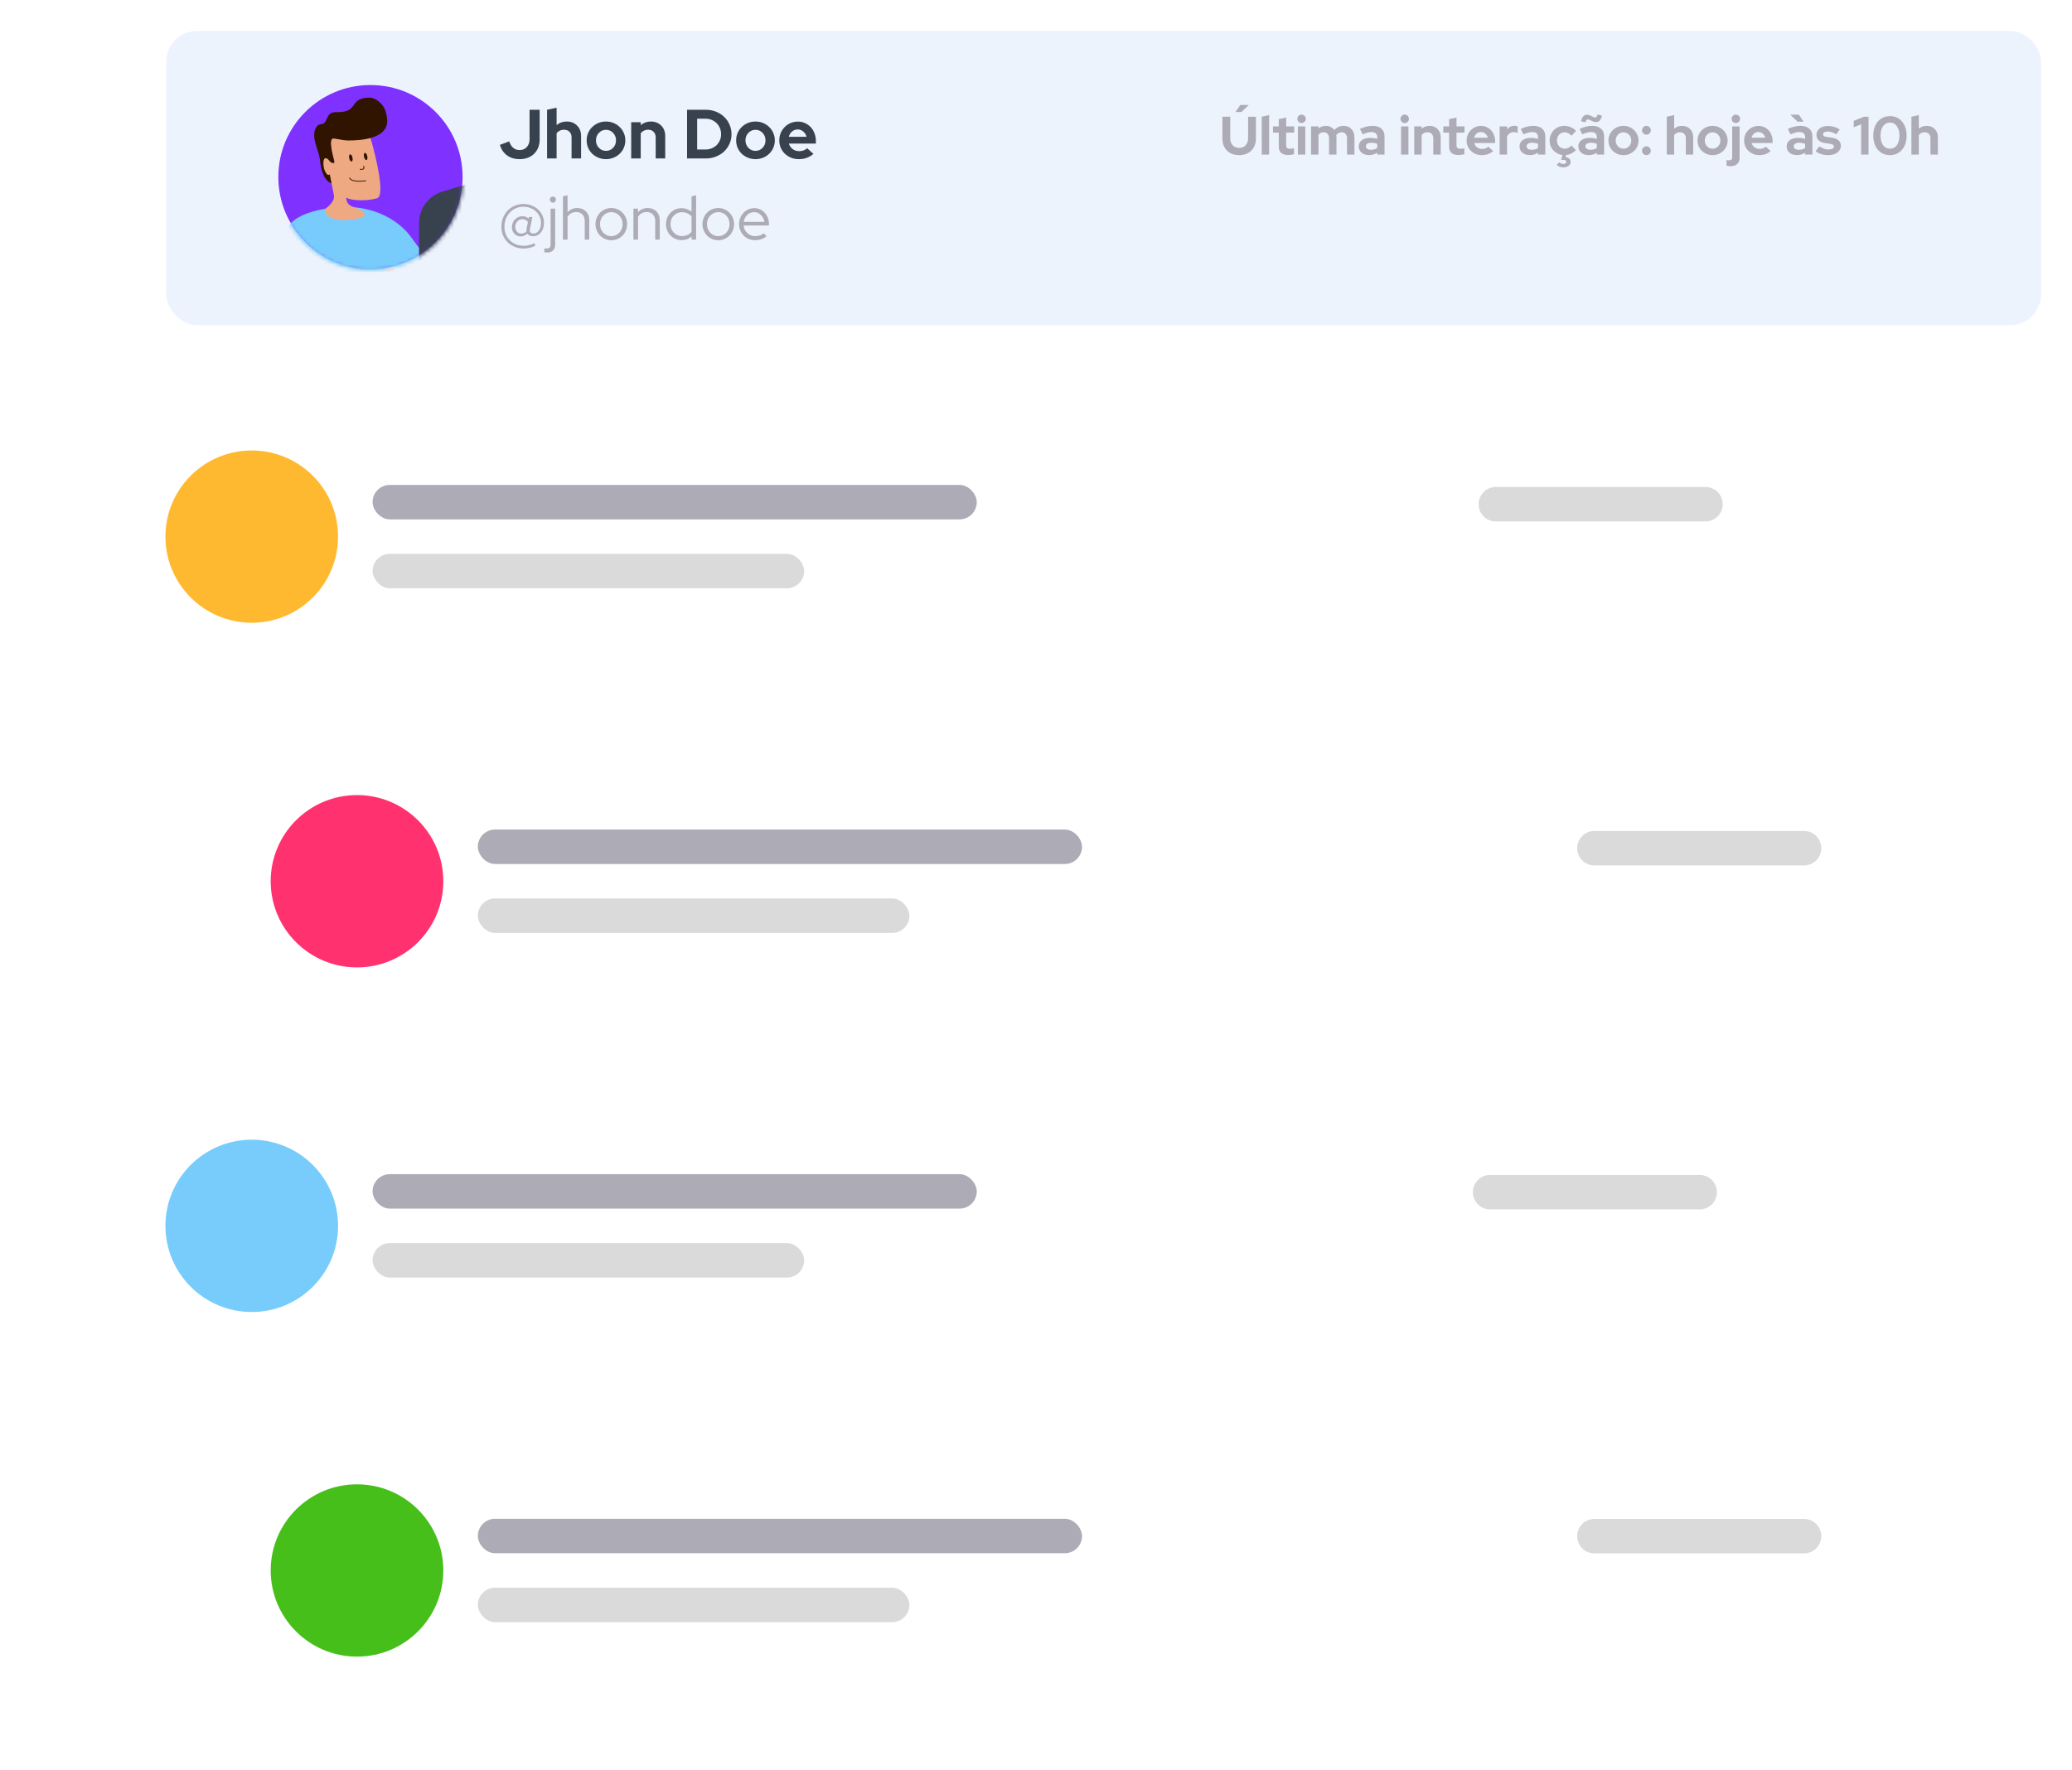 <svg width="536" height="458" viewBox="0 0 536 458" fill="none" xmlns="http://www.w3.org/2000/svg">
<g filter="url(#filter0_d)">
<rect x="42.989" y="8" width="485.011" height="76.14" rx="8" fill="white"/>
<rect opacity="0.1" x="42.989" y="8" width="485.011" height="76.14" rx="8" fill="#4882EB"/>
<path d="M139.602 36.104C139.602 36.86 139.476 37.556 139.224 38.192C138.972 38.816 138.618 39.35 138.162 39.794C137.718 40.238 137.172 40.58 136.524 40.82C135.888 41.06 135.18 41.18 134.4 41.18C133.152 41.18 132.084 40.862 131.196 40.226C130.308 39.59 129.678 38.678 129.306 37.49L131.718 36.572C131.982 37.328 132.336 37.892 132.78 38.264C133.224 38.636 133.77 38.822 134.418 38.822C135.186 38.822 135.804 38.564 136.272 38.048C136.752 37.532 136.992 36.86 136.992 36.032V28.4H139.602V36.104Z" fill="#38424F"/>
<path d="M141.52 41V28.4L143.986 27.86V32.36C144.346 32.06 144.742 31.832 145.174 31.676C145.618 31.52 146.098 31.442 146.614 31.442C147.694 31.442 148.582 31.79 149.278 32.486C149.974 33.182 150.322 34.076 150.322 35.168V41H147.856V35.528C147.856 34.94 147.676 34.466 147.316 34.106C146.968 33.746 146.5 33.566 145.912 33.566C145.504 33.566 145.132 33.65 144.796 33.818C144.472 33.974 144.202 34.202 143.986 34.502V41H141.52Z" fill="#38424F"/>
<path d="M151.758 36.32C151.758 35.636 151.884 35 152.136 34.412C152.4 33.812 152.754 33.296 153.198 32.864C153.654 32.42 154.188 32.072 154.8 31.82C155.412 31.568 156.066 31.442 156.762 31.442C157.458 31.442 158.112 31.568 158.724 31.82C159.336 32.072 159.864 32.42 160.308 32.864C160.764 33.296 161.118 33.812 161.37 34.412C161.634 35 161.766 35.636 161.766 36.32C161.766 37.004 161.634 37.646 161.37 38.246C161.118 38.834 160.764 39.344 160.308 39.776C159.864 40.208 159.336 40.55 158.724 40.802C158.112 41.054 157.458 41.18 156.762 41.18C156.066 41.18 155.412 41.054 154.8 40.802C154.188 40.55 153.654 40.208 153.198 39.776C152.754 39.344 152.4 38.834 152.136 38.246C151.884 37.646 151.758 37.004 151.758 36.32ZM156.762 39.038C157.482 39.038 158.094 38.774 158.598 38.246C159.102 37.718 159.354 37.076 159.354 36.32C159.354 35.552 159.102 34.904 158.598 34.376C158.094 33.848 157.482 33.584 156.762 33.584C156.042 33.584 155.43 33.848 154.926 34.376C154.422 34.904 154.17 35.552 154.17 36.32C154.17 37.076 154.422 37.718 154.926 38.246C155.43 38.774 156.042 39.038 156.762 39.038Z" fill="#38424F"/>
<path d="M163.282 41V31.622H165.748V32.36C166.108 32.06 166.504 31.832 166.936 31.676C167.38 31.52 167.86 31.442 168.376 31.442C169.456 31.442 170.344 31.79 171.04 32.486C171.736 33.182 172.084 34.076 172.084 35.168V41H169.618V35.528C169.618 34.94 169.438 34.466 169.078 34.106C168.73 33.746 168.262 33.566 167.674 33.566C167.266 33.566 166.894 33.65 166.558 33.818C166.234 33.974 165.964 34.202 165.748 34.502V41H163.282Z" fill="#38424F"/>
<path d="M177.735 41V28.4H182.577C183.513 28.4 184.389 28.562 185.205 28.886C186.021 29.21 186.723 29.654 187.311 30.218C187.911 30.782 188.379 31.454 188.715 32.234C189.063 33.014 189.237 33.848 189.237 34.736C189.237 35.612 189.063 36.434 188.715 37.202C188.379 37.97 187.911 38.636 187.311 39.2C186.723 39.752 186.021 40.19 185.205 40.514C184.389 40.838 183.513 41 182.577 41H177.735ZM182.559 30.722H180.345V38.678H182.559C183.111 38.678 183.627 38.576 184.107 38.372C184.599 38.168 185.025 37.892 185.385 37.544C185.745 37.184 186.027 36.764 186.231 36.284C186.435 35.804 186.537 35.288 186.537 34.736C186.537 34.172 186.435 33.644 186.231 33.152C186.027 32.66 185.745 32.234 185.385 31.874C185.025 31.514 184.599 31.232 184.107 31.028C183.627 30.824 183.111 30.722 182.559 30.722Z" fill="#38424F"/>
<path d="M190.43 36.32C190.43 35.636 190.556 35 190.808 34.412C191.072 33.812 191.426 33.296 191.87 32.864C192.326 32.42 192.86 32.072 193.472 31.82C194.084 31.568 194.738 31.442 195.434 31.442C196.13 31.442 196.784 31.568 197.396 31.82C198.008 32.072 198.536 32.42 198.98 32.864C199.436 33.296 199.79 33.812 200.042 34.412C200.306 35 200.438 35.636 200.438 36.32C200.438 37.004 200.306 37.646 200.042 38.246C199.79 38.834 199.436 39.344 198.98 39.776C198.536 40.208 198.008 40.55 197.396 40.802C196.784 41.054 196.13 41.18 195.434 41.18C194.738 41.18 194.084 41.054 193.472 40.802C192.86 40.55 192.326 40.208 191.87 39.776C191.426 39.344 191.072 38.834 190.808 38.246C190.556 37.646 190.43 37.004 190.43 36.32ZM195.434 39.038C196.154 39.038 196.766 38.774 197.27 38.246C197.774 37.718 198.026 37.076 198.026 36.32C198.026 35.552 197.774 34.904 197.27 34.376C196.766 33.848 196.154 33.584 195.434 33.584C194.714 33.584 194.102 33.848 193.598 34.376C193.094 34.904 192.842 35.552 192.842 36.32C192.842 37.076 193.094 37.718 193.598 38.246C194.102 38.774 194.714 39.038 195.434 39.038Z" fill="#38424F"/>
<path d="M210.43 39.83C209.854 40.298 209.26 40.64 208.648 40.856C208.048 41.072 207.376 41.18 206.632 41.18C205.924 41.18 205.258 41.054 204.634 40.802C204.022 40.55 203.488 40.208 203.032 39.776C202.588 39.344 202.234 38.834 201.97 38.246C201.718 37.646 201.592 37.004 201.592 36.32C201.592 35.648 201.712 35.018 201.952 34.43C202.204 33.83 202.546 33.314 202.978 32.882C203.41 32.438 203.92 32.09 204.508 31.838C205.108 31.586 205.744 31.46 206.416 31.46C207.076 31.46 207.688 31.592 208.252 31.856C208.828 32.108 209.32 32.456 209.728 32.9C210.148 33.344 210.472 33.878 210.7 34.502C210.94 35.114 211.06 35.78 211.06 36.5V37.148H204.076C204.244 37.736 204.568 38.21 205.048 38.57C205.528 38.93 206.092 39.11 206.74 39.11C207.148 39.11 207.532 39.044 207.892 38.912C208.252 38.78 208.558 38.594 208.81 38.354L210.43 39.83ZM206.362 33.494C205.798 33.494 205.312 33.668 204.904 34.016C204.496 34.352 204.214 34.808 204.058 35.384H208.648C208.492 34.832 208.204 34.382 207.784 34.034C207.376 33.674 206.902 33.494 206.362 33.494Z" fill="#38424F"/>
<path d="M134.712 61.184C134.061 61.184 133.517 60.955 133.08 60.496C132.643 60.027 132.424 59.451 132.424 58.768C132.424 58.373 132.493 58.005 132.632 57.664C132.771 57.323 132.963 57.024 133.208 56.768C133.453 56.512 133.741 56.309 134.072 56.16C134.403 56.011 134.755 55.936 135.128 55.936C135.437 55.936 135.731 55.989 136.008 56.096C136.296 56.203 136.541 56.357 136.744 56.56L136.824 56.144H137.72L137.096 59.216C137.021 59.6 137.059 59.899 137.208 60.112C137.368 60.315 137.629 60.416 137.992 60.416C138.547 60.416 139.011 60.16 139.384 59.648C139.768 59.125 139.96 58.485 139.96 57.728C139.96 57.12 139.843 56.56 139.608 56.048C139.373 55.525 139.048 55.077 138.632 54.704C138.227 54.32 137.741 54.021 137.176 53.808C136.621 53.595 136.019 53.488 135.368 53.488C134.685 53.488 134.045 53.621 133.448 53.888C132.851 54.155 132.333 54.523 131.896 54.992C131.459 55.451 131.112 55.995 130.856 56.624C130.611 57.253 130.488 57.931 130.488 58.656C130.488 59.36 130.611 60.016 130.856 60.624C131.112 61.232 131.459 61.755 131.896 62.192C132.344 62.629 132.872 62.971 133.48 63.216C134.099 63.461 134.771 63.584 135.496 63.584C135.987 63.584 136.461 63.525 136.92 63.408C137.389 63.301 137.821 63.141 138.216 62.928L138.504 63.584C138.045 63.819 137.555 63.995 137.032 64.112C136.52 64.24 135.992 64.304 135.448 64.304C134.637 64.304 133.875 64.16 133.16 63.872C132.456 63.595 131.848 63.205 131.336 62.704C130.835 62.203 130.435 61.611 130.136 60.928C129.848 60.235 129.704 59.488 129.704 58.688C129.704 57.856 129.848 57.077 130.136 56.352C130.424 55.627 130.819 55.003 131.32 54.48C131.832 53.947 132.435 53.531 133.128 53.232C133.832 52.933 134.589 52.784 135.4 52.784C136.147 52.784 136.845 52.912 137.496 53.168C138.147 53.413 138.712 53.755 139.192 54.192C139.672 54.629 140.045 55.152 140.312 55.76C140.589 56.357 140.728 57.003 140.728 57.696C140.728 58.187 140.653 58.645 140.504 59.072C140.365 59.488 140.168 59.851 139.912 60.16C139.667 60.459 139.368 60.693 139.016 60.864C138.675 61.035 138.301 61.12 137.896 61.12C137.555 61.12 137.256 61.061 137 60.944C136.744 60.827 136.547 60.667 136.408 60.464C136.141 60.699 135.864 60.88 135.576 61.008C135.288 61.125 135 61.184 134.712 61.184ZM133.304 58.704C133.304 59.216 133.453 59.632 133.752 59.952C134.051 60.272 134.435 60.432 134.904 60.432C135.139 60.432 135.368 60.384 135.592 60.288C135.816 60.192 136.019 60.053 136.2 59.872C136.189 59.765 136.184 59.653 136.184 59.536C136.184 59.408 136.2 59.275 136.232 59.136L136.568 57.44C136.419 57.205 136.211 57.024 135.944 56.896C135.688 56.768 135.411 56.704 135.112 56.704C134.621 56.704 134.195 56.901 133.832 57.296C133.48 57.691 133.304 58.16 133.304 58.704Z" fill="#ADABB5"/>
<path d="M143.022 52.448C142.809 52.448 142.622 52.368 142.462 52.208C142.302 52.048 142.222 51.861 142.222 51.648C142.222 51.424 142.302 51.237 142.462 51.088C142.622 50.928 142.809 50.848 143.022 50.848C143.246 50.848 143.433 50.928 143.582 51.088C143.742 51.237 143.822 51.424 143.822 51.648C143.822 51.861 143.742 52.048 143.582 52.208C143.433 52.368 143.246 52.448 143.022 52.448ZM141.55 65.328C141.401 65.328 141.262 65.317 141.134 65.296C141.006 65.275 140.899 65.253 140.814 65.232V64.24C140.91 64.261 141.006 64.277 141.102 64.288C141.187 64.299 141.289 64.304 141.406 64.304C141.769 64.304 142.03 64.219 142.19 64.048C142.35 63.877 142.43 63.6 142.43 63.216V53.984H143.614V63.312C143.614 63.952 143.433 64.448 143.07 64.8C142.707 65.152 142.201 65.328 141.55 65.328Z" fill="#ADABB5"/>
<path d="M145.633 62V50.8L146.817 50.528V54.928C147.126 54.565 147.494 54.293 147.921 54.112C148.348 53.92 148.822 53.824 149.345 53.824C150.252 53.824 150.993 54.112 151.569 54.688C152.145 55.264 152.433 56.011 152.433 56.928V62H151.265V57.168C151.265 56.464 151.062 55.904 150.657 55.488C150.252 55.072 149.708 54.864 149.025 54.864C148.545 54.864 148.113 54.971 147.729 55.184C147.356 55.397 147.052 55.701 146.817 56.096V62H145.633Z" fill="#ADABB5"/>
<path d="M154.046 57.984C154.046 57.408 154.153 56.864 154.366 56.352C154.58 55.84 154.868 55.397 155.23 55.024C155.604 54.651 156.041 54.357 156.542 54.144C157.044 53.931 157.577 53.824 158.142 53.824C158.708 53.824 159.236 53.931 159.726 54.144C160.228 54.357 160.66 54.651 161.022 55.024C161.396 55.397 161.689 55.84 161.902 56.352C162.116 56.864 162.222 57.408 162.222 57.984C162.222 58.571 162.116 59.12 161.902 59.632C161.689 60.144 161.396 60.587 161.022 60.96C160.66 61.333 160.228 61.627 159.726 61.84C159.236 62.053 158.708 62.16 158.142 62.16C157.577 62.16 157.044 62.053 156.542 61.84C156.041 61.627 155.604 61.333 155.23 60.96C154.868 60.587 154.58 60.144 154.366 59.632C154.153 59.12 154.046 58.571 154.046 57.984ZM158.142 61.104C158.548 61.104 158.926 61.024 159.278 60.864C159.641 60.704 159.95 60.485 160.206 60.208C160.473 59.92 160.681 59.589 160.83 59.216C160.98 58.832 161.054 58.421 161.054 57.984C161.054 57.547 160.98 57.141 160.83 56.768C160.681 56.384 160.473 56.053 160.206 55.776C159.95 55.499 159.641 55.28 159.278 55.12C158.926 54.96 158.548 54.88 158.142 54.88C157.737 54.88 157.353 54.96 156.99 55.12C156.638 55.28 156.329 55.499 156.062 55.776C155.806 56.053 155.598 56.384 155.438 56.768C155.289 57.141 155.214 57.547 155.214 57.984C155.214 58.421 155.289 58.832 155.438 59.216C155.588 59.589 155.79 59.92 156.046 60.208C156.313 60.485 156.628 60.704 156.99 60.864C157.353 61.024 157.737 61.104 158.142 61.104Z" fill="#ADABB5"/>
<path d="M163.867 62V53.984H165.051V54.928C165.361 54.565 165.729 54.293 166.155 54.112C166.582 53.92 167.057 53.824 167.579 53.824C168.486 53.824 169.227 54.112 169.803 54.688C170.379 55.264 170.667 56.011 170.667 56.928V62H169.499V57.168C169.499 56.464 169.297 55.904 168.891 55.488C168.486 55.072 167.942 54.864 167.259 54.864C166.779 54.864 166.347 54.971 165.963 55.184C165.59 55.397 165.286 55.701 165.051 56.096V62H163.867Z" fill="#ADABB5"/>
<path d="M178.905 62V61.152C178.563 61.472 178.169 61.717 177.721 61.888C177.283 62.048 176.814 62.128 176.313 62.128C175.747 62.128 175.219 62.021 174.729 61.808C174.238 61.595 173.811 61.307 173.449 60.944C173.086 60.571 172.798 60.128 172.585 59.616C172.382 59.104 172.281 58.56 172.281 57.984C172.281 57.408 172.382 56.869 172.585 56.368C172.798 55.856 173.086 55.419 173.449 55.056C173.811 54.683 174.238 54.389 174.729 54.176C175.23 53.963 175.763 53.856 176.329 53.856C176.787 53.856 177.235 53.936 177.673 54.096C178.121 54.245 178.526 54.469 178.889 54.768V50.8L180.073 50.528V62H178.905ZM173.449 57.968C173.449 58.405 173.523 58.816 173.673 59.2C173.833 59.584 174.046 59.915 174.313 60.192C174.579 60.469 174.894 60.688 175.257 60.848C175.619 61.008 176.009 61.088 176.425 61.088C176.926 61.088 177.39 60.992 177.817 60.8C178.254 60.597 178.611 60.32 178.889 59.968V56C178.611 55.659 178.254 55.392 177.817 55.2C177.379 54.997 176.915 54.896 176.425 54.896C175.593 54.896 174.889 55.189 174.313 55.776C173.737 56.363 173.449 57.093 173.449 57.968Z" fill="#ADABB5"/>
<path d="M181.718 57.984C181.718 57.408 181.825 56.864 182.038 56.352C182.252 55.84 182.54 55.397 182.902 55.024C183.276 54.651 183.713 54.357 184.214 54.144C184.716 53.931 185.249 53.824 185.814 53.824C186.38 53.824 186.908 53.931 187.398 54.144C187.9 54.357 188.332 54.651 188.694 55.024C189.068 55.397 189.361 55.84 189.574 56.352C189.788 56.864 189.894 57.408 189.894 57.984C189.894 58.571 189.788 59.12 189.574 59.632C189.361 60.144 189.068 60.587 188.694 60.96C188.332 61.333 187.9 61.627 187.398 61.84C186.908 62.053 186.38 62.16 185.814 62.16C185.249 62.16 184.716 62.053 184.214 61.84C183.713 61.627 183.276 61.333 182.902 60.96C182.54 60.587 182.252 60.144 182.038 59.632C181.825 59.12 181.718 58.571 181.718 57.984ZM185.814 61.104C186.22 61.104 186.598 61.024 186.95 60.864C187.313 60.704 187.622 60.485 187.878 60.208C188.145 59.92 188.353 59.589 188.502 59.216C188.652 58.832 188.726 58.421 188.726 57.984C188.726 57.547 188.652 57.141 188.502 56.768C188.353 56.384 188.145 56.053 187.878 55.776C187.622 55.499 187.313 55.28 186.95 55.12C186.598 54.96 186.22 54.88 185.814 54.88C185.409 54.88 185.025 54.96 184.662 55.12C184.31 55.28 184.001 55.499 183.734 55.776C183.478 56.053 183.27 56.384 183.11 56.768C182.961 57.141 182.886 57.547 182.886 57.984C182.886 58.421 182.961 58.832 183.11 59.216C183.26 59.589 183.462 59.92 183.718 60.208C183.985 60.485 184.3 60.704 184.662 60.864C185.025 61.024 185.409 61.104 185.814 61.104Z" fill="#ADABB5"/>
<path d="M198.307 61.152C197.859 61.483 197.39 61.733 196.899 61.904C196.419 62.064 195.891 62.144 195.315 62.144C194.739 62.144 194.195 62.037 193.683 61.824C193.182 61.611 192.744 61.317 192.371 60.944C192.008 60.571 191.72 60.133 191.507 59.632C191.294 59.12 191.187 58.571 191.187 57.984C191.187 57.408 191.288 56.869 191.491 56.368C191.704 55.867 191.987 55.429 192.339 55.056C192.691 54.683 193.107 54.389 193.587 54.176C194.078 53.963 194.595 53.856 195.139 53.856C195.672 53.856 196.168 53.963 196.627 54.176C197.096 54.389 197.496 54.683 197.827 55.056C198.168 55.429 198.435 55.867 198.627 56.368C198.83 56.869 198.931 57.408 198.931 57.984V58.352H192.355C192.44 59.141 192.766 59.797 193.331 60.32C193.896 60.843 194.574 61.104 195.363 61.104C195.779 61.104 196.184 61.04 196.579 60.912C196.974 60.784 197.304 60.603 197.571 60.368L198.307 61.152ZM195.107 54.896C194.414 54.896 193.811 55.131 193.299 55.6C192.798 56.069 192.494 56.672 192.387 57.408H197.747C197.64 56.704 197.336 56.112 196.835 55.632C196.344 55.141 195.768 54.896 195.107 54.896Z" fill="#ADABB5"/>
<path d="M324.897 35.758C324.897 36.421 324.794 37.027 324.589 37.578C324.383 38.119 324.089 38.581 323.707 38.964C323.333 39.337 322.876 39.627 322.335 39.832C321.803 40.037 321.21 40.14 320.557 40.14C319.894 40.14 319.292 40.037 318.751 39.832C318.219 39.627 317.766 39.337 317.393 38.964C317.019 38.581 316.73 38.119 316.525 37.578C316.319 37.037 316.217 36.43 316.217 35.758V30.2H318.247V35.758C318.247 36.514 318.457 37.121 318.877 37.578C319.306 38.035 319.871 38.264 320.571 38.264C321.271 38.264 321.826 38.035 322.237 37.578C322.657 37.121 322.867 36.514 322.867 35.758V30.2H324.897V35.758ZM320.851 27.162H323.035L321.145 28.982H319.591L320.851 27.162Z" fill="#ADABB5"/>
<path d="M328.307 29.78V40H326.389V30.2L328.307 29.78Z" fill="#ADABB5"/>
<path d="M330.801 37.942V34.316H329.303V32.706H330.801V30.844L332.719 30.41V32.706H334.791V34.316H332.719V37.55C332.719 37.895 332.794 38.138 332.943 38.278C333.093 38.418 333.354 38.488 333.727 38.488C333.905 38.488 334.073 38.479 334.231 38.46C334.39 38.432 334.563 38.385 334.749 38.32V39.888C334.544 39.953 334.297 40.005 334.007 40.042C333.718 40.089 333.471 40.112 333.265 40.112C332.453 40.112 331.837 39.93 331.417 39.566C331.007 39.193 330.801 38.651 330.801 37.942Z" fill="#ADABB5"/>
<path d="M336.693 31.838C336.394 31.838 336.138 31.731 335.923 31.516C335.708 31.301 335.601 31.045 335.601 30.746C335.601 30.447 335.708 30.191 335.923 29.976C336.138 29.761 336.394 29.654 336.693 29.654C336.992 29.654 337.248 29.761 337.463 29.976C337.678 30.191 337.785 30.447 337.785 30.746C337.785 31.045 337.678 31.301 337.463 31.516C337.248 31.731 336.992 31.838 336.693 31.838ZM337.659 32.706V40H335.741V32.706H337.659Z" fill="#ADABB5"/>
<path d="M339.159 40V32.706H341.077V33.252C341.338 33.028 341.628 32.86 341.945 32.748C342.262 32.627 342.608 32.566 342.981 32.566C343.448 32.566 343.868 32.664 344.241 32.86C344.624 33.047 344.936 33.313 345.179 33.658C345.468 33.303 345.818 33.033 346.229 32.846C346.64 32.659 347.092 32.566 347.587 32.566C348.399 32.566 349.066 32.837 349.589 33.378C350.112 33.919 350.373 34.615 350.373 35.464V40H348.455V35.744C348.455 35.287 348.329 34.918 348.077 34.638C347.834 34.358 347.503 34.218 347.083 34.218C346.794 34.218 346.528 34.283 346.285 34.414C346.052 34.535 345.851 34.713 345.683 34.946C345.692 35.03 345.702 35.114 345.711 35.198C345.72 35.282 345.725 35.371 345.725 35.464V40H343.807V35.744C343.807 35.287 343.681 34.918 343.429 34.638C343.186 34.358 342.855 34.218 342.435 34.218C342.146 34.218 341.889 34.274 341.665 34.386C341.441 34.498 341.245 34.661 341.077 34.876V40H339.159Z" fill="#ADABB5"/>
<path d="M354.156 40.126C353.372 40.126 352.733 39.921 352.238 39.51C351.744 39.09 351.496 38.549 351.496 37.886C351.496 37.195 351.762 36.654 352.294 36.262C352.826 35.87 353.559 35.674 354.492 35.674C354.791 35.674 355.09 35.697 355.388 35.744C355.687 35.791 355.981 35.861 356.27 35.954V35.436C356.27 35.016 356.14 34.699 355.878 34.484C355.617 34.269 355.234 34.162 354.73 34.162C354.422 34.162 354.086 34.213 353.722 34.316C353.368 34.409 352.962 34.559 352.504 34.764L351.804 33.35C352.374 33.089 352.924 32.893 353.456 32.762C353.998 32.631 354.53 32.566 355.052 32.566C356.032 32.566 356.793 32.804 357.334 33.28C357.885 33.747 358.16 34.409 358.16 35.268V40H356.27V39.496C355.962 39.711 355.636 39.869 355.29 39.972C354.954 40.075 354.576 40.126 354.156 40.126ZM353.33 37.844C353.33 38.124 353.452 38.348 353.694 38.516C353.937 38.675 354.259 38.754 354.66 38.754C354.978 38.754 355.267 38.717 355.528 38.642C355.799 38.558 356.046 38.441 356.27 38.292V37.2C356.037 37.107 355.79 37.041 355.528 37.004C355.276 36.957 355.01 36.934 354.73 36.934C354.292 36.934 353.946 37.018 353.694 37.186C353.452 37.345 353.33 37.564 353.33 37.844Z" fill="#ADABB5"/>
<path d="M363.38 31.838C363.082 31.838 362.825 31.731 362.61 31.516C362.396 31.301 362.288 31.045 362.288 30.746C362.288 30.447 362.396 30.191 362.61 29.976C362.825 29.761 363.082 29.654 363.38 29.654C363.679 29.654 363.936 29.761 364.15 29.976C364.365 30.191 364.472 30.447 364.472 30.746C364.472 31.045 364.365 31.301 364.15 31.516C363.936 31.731 363.679 31.838 363.38 31.838ZM364.346 32.706V40H362.428V32.706H364.346Z" fill="#ADABB5"/>
<path d="M365.846 40V32.706H367.764V33.28C368.044 33.047 368.352 32.869 368.688 32.748C369.034 32.627 369.407 32.566 369.808 32.566C370.648 32.566 371.339 32.837 371.88 33.378C372.422 33.919 372.692 34.615 372.692 35.464V40H370.774V35.744C370.774 35.287 370.634 34.918 370.354 34.638C370.084 34.358 369.72 34.218 369.262 34.218C368.945 34.218 368.656 34.283 368.394 34.414C368.142 34.535 367.932 34.713 367.764 34.946V40H365.846Z" fill="#ADABB5"/>
<path d="M374.866 37.942V34.316H373.368V32.706H374.866V30.844L376.784 30.41V32.706H378.856V34.316H376.784V37.55C376.784 37.895 376.858 38.138 377.008 38.278C377.157 38.418 377.418 38.488 377.792 38.488C377.969 38.488 378.137 38.479 378.296 38.46C378.454 38.432 378.627 38.385 378.814 38.32V39.888C378.608 39.953 378.361 40.005 378.072 40.042C377.782 40.089 377.535 40.112 377.33 40.112C376.518 40.112 375.902 39.93 375.482 39.566C375.071 39.193 374.866 38.651 374.866 37.942Z" fill="#ADABB5"/>
<path d="M386.275 39.09C385.827 39.454 385.365 39.72 384.889 39.888C384.422 40.056 383.9 40.14 383.321 40.14C382.77 40.14 382.252 40.042 381.767 39.846C381.291 39.65 380.876 39.384 380.521 39.048C380.176 38.712 379.9 38.315 379.695 37.858C379.499 37.391 379.401 36.892 379.401 36.36C379.401 35.837 379.494 35.347 379.681 34.89C379.877 34.423 380.143 34.022 380.479 33.686C380.815 33.341 381.212 33.07 381.669 32.874C382.136 32.678 382.63 32.58 383.153 32.58C383.666 32.58 384.142 32.683 384.581 32.888C385.029 33.084 385.412 33.355 385.729 33.7C386.056 34.045 386.308 34.461 386.485 34.946C386.672 35.422 386.765 35.94 386.765 36.5V37.004H381.333C381.464 37.461 381.716 37.83 382.089 38.11C382.462 38.39 382.901 38.53 383.405 38.53C383.722 38.53 384.021 38.479 384.301 38.376C384.581 38.273 384.819 38.129 385.015 37.942L386.275 39.09ZM383.111 34.162C382.672 34.162 382.294 34.297 381.977 34.568C381.66 34.829 381.44 35.184 381.319 35.632H384.889C384.768 35.203 384.544 34.853 384.217 34.582C383.9 34.302 383.531 34.162 383.111 34.162Z" fill="#ADABB5"/>
<path d="M387.94 40V32.706H389.858V33.504C390.091 33.187 390.371 32.949 390.698 32.79C391.034 32.622 391.403 32.538 391.804 32.538C391.991 32.547 392.145 32.566 392.266 32.594C392.397 32.613 392.509 32.65 392.602 32.706V34.386C392.462 34.321 392.308 34.274 392.14 34.246C391.972 34.209 391.799 34.19 391.622 34.19C391.249 34.19 390.903 34.283 390.586 34.47C390.278 34.657 390.035 34.927 389.858 35.282V40H387.94Z" fill="#ADABB5"/>
<path d="M395.746 40.126C394.962 40.126 394.323 39.921 393.828 39.51C393.334 39.09 393.086 38.549 393.086 37.886C393.086 37.195 393.352 36.654 393.884 36.262C394.416 35.87 395.149 35.674 396.082 35.674C396.381 35.674 396.68 35.697 396.978 35.744C397.277 35.791 397.571 35.861 397.86 35.954V35.436C397.86 35.016 397.73 34.699 397.468 34.484C397.207 34.269 396.824 34.162 396.32 34.162C396.012 34.162 395.676 34.213 395.312 34.316C394.958 34.409 394.552 34.559 394.094 34.764L393.394 33.35C393.964 33.089 394.514 32.893 395.046 32.762C395.588 32.631 396.12 32.566 396.642 32.566C397.622 32.566 398.383 32.804 398.924 33.28C399.475 33.747 399.75 34.409 399.75 35.268V40H397.86V39.496C397.552 39.711 397.226 39.869 396.88 39.972C396.544 40.075 396.166 40.126 395.746 40.126ZM394.92 37.844C394.92 38.124 395.042 38.348 395.284 38.516C395.527 38.675 395.849 38.754 396.25 38.754C396.568 38.754 396.857 38.717 397.118 38.642C397.389 38.558 397.636 38.441 397.86 38.292V37.2C397.627 37.107 397.38 37.041 397.118 37.004C396.866 36.957 396.6 36.934 396.32 36.934C395.882 36.934 395.536 37.018 395.284 37.186C395.042 37.345 394.92 37.564 394.92 37.844Z" fill="#ADABB5"/>
<path d="M404.772 38.46C405.099 38.46 405.402 38.395 405.682 38.264C405.971 38.133 406.246 37.928 406.508 37.648L407.656 38.838C407.329 39.193 406.946 39.482 406.508 39.706C406.069 39.93 405.612 40.065 405.136 40.112L404.968 40.644C405.369 40.681 405.691 40.812 405.934 41.036C406.176 41.26 406.298 41.545 406.298 41.89C406.298 42.291 406.12 42.627 405.766 42.898C405.42 43.169 404.982 43.304 404.45 43.304C404.104 43.304 403.782 43.248 403.484 43.136C403.194 43.033 402.933 42.879 402.7 42.674L403.33 42.002C403.498 42.133 403.67 42.231 403.848 42.296C404.034 42.371 404.226 42.408 404.422 42.408C404.664 42.408 404.851 42.361 404.982 42.268C405.112 42.175 405.178 42.044 405.178 41.876C405.178 41.717 405.108 41.591 404.968 41.498C404.837 41.405 404.655 41.358 404.422 41.358H403.834L404.198 40.112C403.722 40.056 403.278 39.921 402.868 39.706C402.457 39.482 402.103 39.207 401.804 38.88C401.514 38.553 401.286 38.175 401.118 37.746C400.95 37.307 400.866 36.845 400.866 36.36C400.866 35.828 400.964 35.333 401.16 34.876C401.356 34.409 401.622 34.008 401.958 33.672C402.303 33.327 402.709 33.056 403.176 32.86C403.652 32.664 404.156 32.566 404.688 32.566C405.266 32.566 405.822 32.683 406.354 32.916C406.886 33.14 407.338 33.457 407.712 33.868L406.536 35.114C406.274 34.825 405.994 34.605 405.696 34.456C405.397 34.307 405.075 34.232 404.73 34.232C404.179 34.232 403.713 34.437 403.33 34.848C402.956 35.259 402.77 35.763 402.77 36.36C402.77 36.957 402.961 37.457 403.344 37.858C403.736 38.259 404.212 38.46 404.772 38.46Z" fill="#ADABB5"/>
<path d="M410.963 40.126C410.179 40.126 409.54 39.921 409.045 39.51C408.55 39.09 408.303 38.549 408.303 37.886C408.303 37.195 408.569 36.654 409.101 36.262C409.633 35.87 410.366 35.674 411.299 35.674C411.598 35.674 411.896 35.697 412.195 35.744C412.494 35.791 412.788 35.861 413.077 35.954V35.436C413.077 35.016 412.946 34.699 412.685 34.484C412.424 34.269 412.041 34.162 411.537 34.162C411.229 34.162 410.893 34.213 410.529 34.316C410.174 34.409 409.768 34.559 409.311 34.764L408.611 33.35C409.18 33.089 409.731 32.893 410.263 32.762C410.804 32.631 411.336 32.566 411.859 32.566C412.839 32.566 413.6 32.804 414.141 33.28C414.692 33.747 414.967 34.409 414.967 35.268V40H413.077V39.496C412.769 39.711 412.442 39.869 412.097 39.972C411.761 40.075 411.383 40.126 410.963 40.126ZM410.137 37.844C410.137 38.124 410.258 38.348 410.501 38.516C410.744 38.675 411.066 38.754 411.467 38.754C411.784 38.754 412.074 38.717 412.335 38.642C412.606 38.558 412.853 38.441 413.077 38.292V37.2C412.844 37.107 412.596 37.041 412.335 37.004C412.083 36.957 411.817 36.934 411.537 36.934C411.098 36.934 410.753 37.018 410.501 37.186C410.258 37.345 410.137 37.564 410.137 37.844ZM410.165 31.642L408.989 31.39C409.11 30.821 409.302 30.396 409.563 30.116C409.834 29.836 410.174 29.696 410.585 29.696C410.781 29.696 410.972 29.733 411.159 29.808C411.355 29.883 411.537 29.962 411.705 30.046C411.882 30.13 412.05 30.209 412.209 30.284C412.368 30.359 412.512 30.396 412.643 30.396C412.792 30.396 412.914 30.34 413.007 30.228C413.1 30.116 413.18 29.92 413.245 29.64L414.407 29.892C414.286 30.461 414.09 30.891 413.819 31.18C413.558 31.46 413.222 31.6 412.811 31.6C412.624 31.6 412.438 31.563 412.251 31.488C412.064 31.413 411.882 31.334 411.705 31.25C411.537 31.166 411.369 31.087 411.201 31.012C411.042 30.937 410.893 30.9 410.753 30.9C410.604 30.9 410.482 30.961 410.389 31.082C410.305 31.194 410.23 31.381 410.165 31.642Z" fill="#ADABB5"/>
<path d="M416.083 36.36C416.083 35.828 416.181 35.333 416.377 34.876C416.582 34.409 416.857 34.008 417.203 33.672C417.557 33.327 417.973 33.056 418.449 32.86C418.925 32.664 419.433 32.566 419.975 32.566C420.516 32.566 421.025 32.664 421.501 32.86C421.977 33.056 422.387 33.327 422.733 33.672C423.087 34.008 423.363 34.409 423.559 34.876C423.764 35.333 423.867 35.828 423.867 36.36C423.867 36.892 423.764 37.391 423.559 37.858C423.363 38.315 423.087 38.712 422.733 39.048C422.387 39.384 421.977 39.65 421.501 39.846C421.025 40.042 420.516 40.14 419.975 40.14C419.433 40.14 418.925 40.042 418.449 39.846C417.973 39.65 417.557 39.384 417.203 39.048C416.857 38.712 416.582 38.315 416.377 37.858C416.181 37.391 416.083 36.892 416.083 36.36ZM419.975 38.474C420.535 38.474 421.011 38.269 421.403 37.858C421.795 37.447 421.991 36.948 421.991 36.36C421.991 35.763 421.795 35.259 421.403 34.848C421.011 34.437 420.535 34.232 419.975 34.232C419.415 34.232 418.939 34.437 418.547 34.848C418.155 35.259 417.959 35.763 417.959 36.36C417.959 36.948 418.155 37.447 418.547 37.858C418.939 38.269 419.415 38.474 419.975 38.474Z" fill="#ADABB5"/>
<path d="M425.901 37.858C426.219 37.858 426.489 37.97 426.713 38.194C426.937 38.418 427.049 38.689 427.049 39.006C427.049 39.314 426.937 39.58 426.713 39.804C426.489 40.028 426.219 40.14 425.901 40.14C425.593 40.14 425.327 40.028 425.103 39.804C424.879 39.58 424.767 39.314 424.767 39.006C424.767 38.689 424.879 38.418 425.103 38.194C425.327 37.97 425.593 37.858 425.901 37.858ZM425.901 32.566C426.219 32.566 426.489 32.678 426.713 32.902C426.937 33.126 427.049 33.397 427.049 33.714C427.049 34.022 426.937 34.288 426.713 34.512C426.489 34.736 426.219 34.848 425.901 34.848C425.593 34.848 425.327 34.736 425.103 34.512C424.879 34.288 424.767 34.022 424.767 33.714C424.767 33.397 424.879 33.126 425.103 32.902C425.327 32.678 425.593 32.566 425.901 32.566Z" fill="#ADABB5"/>
<path d="M431.171 40V30.2L433.089 29.78V33.28C433.369 33.047 433.677 32.869 434.013 32.748C434.358 32.627 434.731 32.566 435.133 32.566C435.973 32.566 436.663 32.837 437.205 33.378C437.746 33.919 438.017 34.615 438.017 35.464V40H436.099V35.744C436.099 35.287 435.959 34.918 435.679 34.638C435.408 34.358 435.044 34.218 434.587 34.218C434.269 34.218 433.98 34.283 433.719 34.414C433.467 34.535 433.257 34.713 433.089 34.946V40H431.171Z" fill="#ADABB5"/>
<path d="M439.133 36.36C439.133 35.828 439.231 35.333 439.427 34.876C439.633 34.409 439.908 34.008 440.253 33.672C440.608 33.327 441.023 33.056 441.499 32.86C441.975 32.664 442.484 32.566 443.025 32.566C443.567 32.566 444.075 32.664 444.551 32.86C445.027 33.056 445.438 33.327 445.783 33.672C446.138 34.008 446.413 34.409 446.609 34.876C446.815 35.333 446.917 35.828 446.917 36.36C446.917 36.892 446.815 37.391 446.609 37.858C446.413 38.315 446.138 38.712 445.783 39.048C445.438 39.384 445.027 39.65 444.551 39.846C444.075 40.042 443.567 40.14 443.025 40.14C442.484 40.14 441.975 40.042 441.499 39.846C441.023 39.65 440.608 39.384 440.253 39.048C439.908 38.712 439.633 38.315 439.427 37.858C439.231 37.391 439.133 36.892 439.133 36.36ZM443.025 38.474C443.585 38.474 444.061 38.269 444.453 37.858C444.845 37.447 445.041 36.948 445.041 36.36C445.041 35.763 444.845 35.259 444.453 34.848C444.061 34.437 443.585 34.232 443.025 34.232C442.465 34.232 441.989 34.437 441.597 34.848C441.205 35.259 441.009 35.763 441.009 36.36C441.009 36.948 441.205 37.447 441.597 37.858C441.989 38.269 442.465 38.474 443.025 38.474Z" fill="#ADABB5"/>
<path d="M449.048 31.838C448.75 31.838 448.493 31.731 448.278 31.516C448.064 31.301 447.956 31.045 447.956 30.746C447.956 30.447 448.064 30.191 448.278 29.976C448.493 29.761 448.75 29.654 449.048 29.654C449.347 29.654 449.604 29.761 449.818 29.976C450.033 30.191 450.14 30.447 450.14 30.746C450.14 31.045 450.033 31.301 449.818 31.516C449.604 31.731 449.347 31.838 449.048 31.838ZM447.648 43.01C447.471 43.01 447.289 42.996 447.102 42.968C446.906 42.949 446.752 42.921 446.64 42.884V41.414C446.743 41.433 446.846 41.447 446.948 41.456C447.042 41.465 447.149 41.47 447.27 41.47C447.56 41.47 447.77 41.409 447.9 41.288C448.031 41.176 448.096 40.989 448.096 40.728V32.706H450.014V40.84C450.014 41.531 449.804 42.063 449.384 42.436C448.974 42.819 448.395 43.01 447.648 43.01Z" fill="#ADABB5"/>
<path d="M458.052 39.09C457.604 39.454 457.142 39.72 456.666 39.888C456.2 40.056 455.677 40.14 455.098 40.14C454.548 40.14 454.03 40.042 453.544 39.846C453.068 39.65 452.653 39.384 452.298 39.048C451.953 38.712 451.678 38.315 451.472 37.858C451.276 37.391 451.178 36.892 451.178 36.36C451.178 35.837 451.272 35.347 451.458 34.89C451.654 34.423 451.92 34.022 452.256 33.686C452.592 33.341 452.989 33.07 453.446 32.874C453.913 32.678 454.408 32.58 454.93 32.58C455.444 32.58 455.92 32.683 456.358 32.888C456.806 33.084 457.189 33.355 457.506 33.7C457.833 34.045 458.085 34.461 458.262 34.946C458.449 35.422 458.542 35.94 458.542 36.5V37.004H453.11C453.241 37.461 453.493 37.83 453.866 38.11C454.24 38.39 454.678 38.53 455.182 38.53C455.5 38.53 455.798 38.479 456.078 38.376C456.358 38.273 456.596 38.129 456.792 37.942L458.052 39.09ZM454.888 34.162C454.45 34.162 454.072 34.297 453.754 34.568C453.437 34.829 453.218 35.184 453.096 35.632H456.666C456.545 35.203 456.321 34.853 455.994 34.582C455.677 34.302 455.308 34.162 454.888 34.162Z" fill="#ADABB5"/>
<path d="M464.844 40.126C464.06 40.126 463.421 39.921 462.926 39.51C462.431 39.09 462.184 38.549 462.184 37.886C462.184 37.195 462.45 36.654 462.982 36.262C463.514 35.87 464.247 35.674 465.18 35.674C465.479 35.674 465.777 35.697 466.076 35.744C466.375 35.791 466.669 35.861 466.958 35.954V35.436C466.958 35.016 466.827 34.699 466.566 34.484C466.305 34.269 465.922 34.162 465.418 34.162C465.11 34.162 464.774 34.213 464.41 34.316C464.055 34.409 463.649 34.559 463.192 34.764L462.492 33.35C463.061 33.089 463.612 32.893 464.144 32.762C464.685 32.631 465.217 32.566 465.74 32.566C466.72 32.566 467.481 32.804 468.022 33.28C468.573 33.747 468.848 34.409 468.848 35.268V40H466.958V39.496C466.65 39.711 466.323 39.869 465.978 39.972C465.642 40.075 465.264 40.126 464.844 40.126ZM464.018 37.844C464.018 38.124 464.139 38.348 464.382 38.516C464.625 38.675 464.947 38.754 465.348 38.754C465.665 38.754 465.955 38.717 466.216 38.642C466.487 38.558 466.734 38.441 466.958 38.292V37.2C466.725 37.107 466.477 37.041 466.216 37.004C465.964 36.957 465.698 36.934 465.418 36.934C464.979 36.934 464.634 37.018 464.382 37.186C464.139 37.345 464.018 37.564 464.018 37.844ZM465.334 29.668L466.566 31.488H465.012L463.122 29.668H465.334Z" fill="#ADABB5"/>
<path d="M469.683 39.132L470.635 37.858C471.065 38.138 471.471 38.348 471.853 38.488C472.236 38.619 472.619 38.684 473.001 38.684C473.431 38.684 473.771 38.614 474.023 38.474C474.285 38.334 474.415 38.147 474.415 37.914C474.415 37.727 474.341 37.578 474.191 37.466C474.051 37.354 473.823 37.275 473.505 37.228L472.105 37.018C471.387 36.906 470.836 36.673 470.453 36.318C470.08 35.963 469.893 35.492 469.893 34.904C469.893 34.204 470.169 33.644 470.719 33.224C471.27 32.804 472.007 32.594 472.931 32.594C473.463 32.594 473.981 32.673 474.485 32.832C474.989 32.981 475.47 33.205 475.927 33.504L475.003 34.736C474.602 34.503 474.219 34.33 473.855 34.218C473.491 34.097 473.123 34.036 472.749 34.036C472.404 34.036 472.124 34.101 471.909 34.232C471.704 34.363 471.601 34.535 471.601 34.75C471.601 34.946 471.676 35.1 471.825 35.212C471.984 35.315 472.241 35.389 472.595 35.436L473.995 35.646C474.705 35.749 475.251 35.982 475.633 36.346C476.025 36.71 476.221 37.172 476.221 37.732C476.221 38.077 476.137 38.399 475.969 38.698C475.811 38.987 475.591 39.239 475.311 39.454C475.031 39.669 474.695 39.837 474.303 39.958C473.911 40.079 473.487 40.14 473.029 40.14C472.367 40.14 471.746 40.056 471.167 39.888C470.589 39.711 470.094 39.459 469.683 39.132Z" fill="#ADABB5"/>
<path d="M483.367 30.2V40H481.449V32.146L479.531 32.93V31.264L482.149 30.2H483.367Z" fill="#ADABB5"/>
<path d="M488.906 40.14C488.262 40.14 487.674 40.019 487.142 39.776C486.61 39.533 486.157 39.193 485.784 38.754C485.41 38.315 485.116 37.783 484.902 37.158C484.696 36.533 484.594 35.842 484.594 35.086C484.594 34.339 484.696 33.653 484.902 33.028C485.116 32.403 485.41 31.871 485.784 31.432C486.166 30.993 486.624 30.653 487.156 30.41C487.688 30.167 488.271 30.046 488.906 30.046C489.55 30.046 490.138 30.167 490.67 30.41C491.202 30.653 491.654 30.993 492.028 31.432C492.401 31.871 492.69 32.403 492.896 33.028C493.11 33.653 493.218 34.339 493.218 35.086C493.218 35.842 493.115 36.533 492.91 37.158C492.704 37.783 492.41 38.315 492.028 38.754C491.654 39.193 491.202 39.533 490.67 39.776C490.138 40.019 489.55 40.14 488.906 40.14ZM488.906 38.474C489.662 38.474 490.259 38.171 490.698 37.564C491.136 36.957 491.356 36.131 491.356 35.086C491.356 34.059 491.132 33.243 490.684 32.636C490.245 32.02 489.652 31.712 488.906 31.712C488.159 31.712 487.566 32.02 487.128 32.636C486.689 33.243 486.47 34.059 486.47 35.086C486.47 36.131 486.689 36.957 487.128 37.564C487.566 38.171 488.159 38.474 488.906 38.474Z" fill="#ADABB5"/>
<path d="M494.458 40V30.2L496.376 29.78V33.28C496.656 33.047 496.964 32.869 497.3 32.748C497.645 32.627 498.018 32.566 498.42 32.566C499.26 32.566 499.95 32.837 500.492 33.378C501.033 33.919 501.304 34.615 501.304 35.464V40H499.386V35.744C499.386 35.287 499.246 34.918 498.966 34.638C498.695 34.358 498.331 34.218 497.874 34.218C497.556 34.218 497.267 34.283 497.006 34.414C496.754 34.535 496.544 34.713 496.376 34.946V40H494.458Z" fill="#ADABB5"/>
</g>
<ellipse cx="95.834" cy="45.794" rx="23.833" ry="23.794" fill="#7F31FF"/>
<mask id="mask0" mask-type="alpha" maskUnits="userSpaceOnUse" x="71" y="22" width="49" height="48">
<ellipse cx="95.795" cy="46" rx="24.025" ry="24" fill="#FFB931"/>
</mask>
<g mask="url(#mask0)">
<path d="M106.871 62.076C101.306 53.849 91.46 53.641 91.46 53.641H87.18C66.044 55.515 73.41 68.862 79.635 74.884C79.938 80.109 80.673 91.004 81.187 92.796C81.829 95.035 103.125 93.421 104.196 93.264C104.879 93.165 103.927 82.927 102.617 73.812C102.336 71.852 104.785 70.624 106.156 72.051L109.279 75.301L115.646 73.166C114.451 70.754 109.361 65.757 106.871 62.076Z" fill="#77CCFC"/>
<path d="M89.854 36.302C94.796 36.326 97.2 34.432 98.394 32.375C98.944 31.428 97.1 30.333 96.008 30.418C90.924 31.251 91.674 29.533 87.232 29.741C84.262 29.881 85.52 32.553 83.594 32.605C81.667 32.657 82.47 37.5 82.737 40.988C83.005 44.477 84.075 46.924 85.787 47.444C87.607 44.529 86.222 40.426 86.001 39.426C85.199 35.781 86.055 35.781 86.216 35.781C86.751 35.781 88.677 36.25 89.854 36.302Z" fill="#301400"/>
<path d="M97.606 51.255C99.588 50.566 97.397 41.091 96.053 36.439C95.898 35.809 95.429 34.436 94.795 33.984C90.817 31.512 85.895 34.584 85.665 36.317C85.567 37.061 85.665 38.489 86.12 40.259C86.379 41.457 86.843 42.278 86.12 42.193C85.217 42.086 85.08 41.021 84.284 40.927C83.487 40.833 83.612 42.824 83.808 43.539C84.104 44.623 84.771 45.674 85.306 45.102C85.614 46.816 86.002 48.382 86.379 50.51C86.676 52.183 84.81 53.49 84.129 54.057C83.754 58.535 94.779 56.824 94.349 55.515C93.919 54.206 92.514 54.033 90.978 53.38C89.442 52.727 89.494 51.019 89.64 51.141C90.567 51.914 95.127 52.117 97.606 51.255Z" fill="#EEA982"/>
<path fill-rule="evenodd" clip-rule="evenodd" d="M93.981 42.926C93.928 42.951 93.906 43.014 93.933 43.065L94.039 43.272C94.13 43.471 93.981 43.696 93.756 43.696H93.172C93.113 43.696 93.065 43.742 93.065 43.8C93.065 43.857 93.113 43.904 93.172 43.904H93.756C94.137 43.904 94.39 43.521 94.233 43.184L94.135 43.227L94.231 43.181L94.124 42.972C94.098 42.921 94.033 42.9 93.981 42.926Z" fill="#301400"/>
<path d="M86.216 35.833C86.751 35.833 88.677 36.302 89.854 36.354C93.834 36.373 99.709 35.749 100.133 31.793C100.258 30.634 99.96 29.366 99.593 28.336C98.79 26.513 96.849 25.151 95.419 25.264C90.015 25.42 93.065 29.169 86.965 29.012C83.992 28.936 84.985 32.084 83.059 32.137C82.515 32.151 82.082 32.442 81.778 32.959C80.376 35.338 82.245 38.323 82.738 41.04C82.81 41.438 82.847 41.676 82.864 41.797C82.884 41.939 82.876 41.917 82.864 41.797C82.817 41.337 82.707 39.44 83.861 39.791C84.907 38.115 85.46 38.644 85.699 39.207C85.726 39.344 85.755 39.486 85.788 39.634C85.881 40.06 85.876 39.624 85.699 39.207C85.07 35.977 86.062 35.833 86.216 35.833Z" fill="#301400"/>
<path d="M114.595 50.053L120.748 48.202C125.882 46.657 131.053 50.501 131.053 55.862V66.449L108.9 74.051V57.714C108.9 54.183 111.214 51.07 114.595 50.053Z" fill="#38424F" stroke="#38424F"/>
<path d="M101.003 74.952L108.793 72.645C115.481 70.701 129.255 66.678 131.052 66.137C131.095 66.97 130.803 67.282 130.624 67.334C121.385 70.424 103.099 76.415 101.515 76.707C101.11 76.781 100.771 76.818 100.485 76.811C99.326 76.785 99.892 75.281 101.003 74.952Z" fill="#38424F" stroke="#38424F"/>
<path d="M122.827 65.096C124.708 66.071 124.413 67.793 124.031 68.532H118.299C118.348 67.588 117.723 66.876 119.27 65.934C120.116 64.957 121.478 64.396 122.827 65.096Z" fill="#EEA982"/>
<path d="M124.047 68.48C118.857 81.549 114.629 80.976 108.636 74.572L115.218 72.385C115.271 72.333 117.002 71.361 118.054 68.48H124.047Z" fill="#77CCFC"/>
<path d="M104.708 73.166C105.407 72.526 104.391 71.232 104.227 70.979C102.982 69.064 99.518 68.523 98.983 71.344C98.293 74.98 101.383 73.129 102.14 72.281C102.532 71.842 104.143 73.684 104.708 73.166Z" fill="#EEA982"/>
<path d="M99.893 69.157L99.144 73.426L83.519 75.717L82.823 66.762L87.585 71.188L99.893 69.157Z" fill="#77CCFC"/>
<g style="mix-blend-mode:multiply">
<path d="M99.861 69.105L98.727 69.293C91.748 70.449 84.639 68.169 79.635 63.169C84.512 68.464 91.817 70.799 98.861 69.315L99.861 69.105Z" fill="black" fill-opacity="0.1"/>
</g>
<ellipse rx="0.428" ry="0.938" transform="matrix(-0.98 0.2 0.211 0.978 94.588 40.481)" fill="#301400"/>
<ellipse rx="0.428" ry="0.938" transform="matrix(-0.98 0.2 0.211 0.978 90.761 40.859)" fill="#301400"/>
<path fill-rule="evenodd" clip-rule="evenodd" d="M90.403 45.942C90.348 45.963 90.322 46.024 90.344 46.077C90.465 46.373 90.732 46.577 91.063 46.715C91.394 46.853 91.801 46.931 92.225 46.969C93.076 47.046 94.022 46.967 94.634 46.87C94.692 46.861 94.732 46.808 94.722 46.751C94.713 46.694 94.658 46.656 94.6 46.665C93.999 46.759 93.072 46.837 92.245 46.762C91.832 46.724 91.45 46.649 91.147 46.523C90.845 46.397 90.635 46.225 90.542 46C90.52 45.947 90.458 45.921 90.403 45.942Z" fill="#301400"/>
</g>
<g filter="url(#filter1_d)">
<rect x="16" y="103.175" width="454.378" height="71.332" rx="8" fill="white"/>
</g>
<ellipse cx="65.122" cy="138.841" rx="22.328" ry="22.291" fill="#FFB931"/>
<rect x="96.381" y="125.467" width="156.297" height="8.916" rx="4.458" fill="#ADABB5"/>
<rect x="96.381" y="143.299" width="111.641" height="8.916" rx="4.458" fill="#DADADA"/>
<path d="M382.5 130.458C382.5 127.996 384.496 126 386.958 126H441.183C443.645 126 445.641 127.996 445.641 130.458C445.641 132.92 443.645 134.916 441.183 134.916H386.958C384.496 134.916 382.5 132.92 382.5 130.458Z" fill="#DADADA"/>
<g filter="url(#filter2_d)">
<rect x="16" y="281.504" width="454.378" height="71.332" rx="8" fill="white"/>
</g>
<path d="M381 308.458C381 305.996 382.996 304 385.458 304H439.683C442.145 304 444.141 305.996 444.141 308.458C444.141 310.92 442.145 312.916 439.683 312.916H385.458C382.996 312.916 381 310.92 381 308.458Z" fill="#DADADA"/>
<ellipse cx="65.122" cy="317.17" rx="22.328" ry="22.291" fill="#77CCFC"/>
<rect x="96.381" y="303.795" width="156.297" height="8.916" rx="4.458" fill="#ADABB5"/>
<rect x="96.381" y="321.628" width="111.641" height="8.916" rx="4.458" fill="#DADADA"/>
<g filter="url(#filter3_d)">
<rect x="43.23" y="370.668" width="454.378" height="71.332" rx="8" fill="white"/>
</g>
<path d="M408 397.458C408 394.996 409.996 393 412.458 393H466.683C469.145 393 471.141 394.996 471.141 397.458C471.141 399.92 469.145 401.916 466.683 401.916H412.458C409.996 401.916 408 399.92 408 397.458Z" fill="#DADADA"/>
<ellipse cx="92.352" cy="406.334" rx="22.328" ry="22.291" fill="#46BF1B"/>
<rect x="123.61" y="392.96" width="156.297" height="8.916" rx="4.458" fill="#ADABB5"/>
<rect x="123.61" y="410.792" width="111.641" height="8.916" rx="4.458" fill="#DADADA"/>
<g filter="url(#filter4_d)">
<rect x="43" y="192" width="454.378" height="71.332" rx="8" fill="white"/>
</g>
<path d="M408 219.458C408 216.996 409.996 215 412.458 215H466.683C469.145 215 471.141 216.996 471.141 219.458C471.141 221.92 469.145 223.916 466.683 223.916H412.458C409.996 223.916 408 221.92 408 219.458Z" fill="#DADADA"/>
<ellipse cx="92.352" cy="228.006" rx="22.328" ry="22.291" fill="#FF316F"/>
<rect x="123.61" y="214.631" width="156.297" height="8.916" rx="4.458" fill="#ADABB5"/>
<rect x="123.61" y="232.464" width="111.641" height="8.916" rx="4.458" fill="#DADADA"/>
<defs>
<filter id="filter0_d" x="34.989" y="0" width="501.011" height="92.14" filterUnits="userSpaceOnUse" color-interpolation-filters="sRGB">
<feFlood flood-opacity="0" result="BackgroundImageFix"/>
<feColorMatrix in="SourceAlpha" type="matrix" values="0 0 0 0 0 0 0 0 0 0 0 0 0 0 0 0 0 0 127 0"/>
<feOffset/>
<feGaussianBlur stdDeviation="4"/>
<feColorMatrix type="matrix" values="0 0 0 0 0.282 0 0 0 0 0.51 0 0 0 0 0.922 0 0 0 0.2 0"/>
<feBlend mode="normal" in2="BackgroundImageFix" result="effect1_dropShadow"/>
<feBlend mode="normal" in="SourceGraphic" in2="effect1_dropShadow" result="shape"/>
</filter>
<filter id="filter1_d" x="0" y="87.175" width="486.378" height="103.331" filterUnits="userSpaceOnUse" color-interpolation-filters="sRGB">
<feFlood flood-opacity="0" result="BackgroundImageFix"/>
<feColorMatrix in="SourceAlpha" type="matrix" values="0 0 0 0 0 0 0 0 0 0 0 0 0 0 0 0 0 0 127 0"/>
<feOffset/>
<feGaussianBlur stdDeviation="8"/>
<feColorMatrix type="matrix" values="0 0 0 0 0.898 0 0 0 0 0.898 0 0 0 0 0.898 0 0 0 0.4 0"/>
<feBlend mode="normal" in2="BackgroundImageFix" result="effect1_dropShadow"/>
<feBlend mode="normal" in="SourceGraphic" in2="effect1_dropShadow" result="shape"/>
</filter>
<filter id="filter2_d" x="0" y="265.504" width="486.378" height="103.332" filterUnits="userSpaceOnUse" color-interpolation-filters="sRGB">
<feFlood flood-opacity="0" result="BackgroundImageFix"/>
<feColorMatrix in="SourceAlpha" type="matrix" values="0 0 0 0 0 0 0 0 0 0 0 0 0 0 0 0 0 0 127 0"/>
<feOffset/>
<feGaussianBlur stdDeviation="8"/>
<feColorMatrix type="matrix" values="0 0 0 0 0.898 0 0 0 0 0.898 0 0 0 0 0.898 0 0 0 0.4 0"/>
<feBlend mode="normal" in2="BackgroundImageFix" result="effect1_dropShadow"/>
<feBlend mode="normal" in="SourceGraphic" in2="effect1_dropShadow" result="shape"/>
</filter>
<filter id="filter3_d" x="27.23" y="354.668" width="486.378" height="103.332" filterUnits="userSpaceOnUse" color-interpolation-filters="sRGB">
<feFlood flood-opacity="0" result="BackgroundImageFix"/>
<feColorMatrix in="SourceAlpha" type="matrix" values="0 0 0 0 0 0 0 0 0 0 0 0 0 0 0 0 0 0 127 0"/>
<feOffset/>
<feGaussianBlur stdDeviation="8"/>
<feColorMatrix type="matrix" values="0 0 0 0 0.898 0 0 0 0 0.898 0 0 0 0 0.898 0 0 0 0.4 0"/>
<feBlend mode="normal" in2="BackgroundImageFix" result="effect1_dropShadow"/>
<feBlend mode="normal" in="SourceGraphic" in2="effect1_dropShadow" result="shape"/>
</filter>
<filter id="filter4_d" x="27" y="176" width="486.378" height="103.331" filterUnits="userSpaceOnUse" color-interpolation-filters="sRGB">
<feFlood flood-opacity="0" result="BackgroundImageFix"/>
<feColorMatrix in="SourceAlpha" type="matrix" values="0 0 0 0 0 0 0 0 0 0 0 0 0 0 0 0 0 0 127 0"/>
<feOffset/>
<feGaussianBlur stdDeviation="8"/>
<feColorMatrix type="matrix" values="0 0 0 0 0.898 0 0 0 0 0.898 0 0 0 0 0.898 0 0 0 0.4 0"/>
<feBlend mode="normal" in2="BackgroundImageFix" result="effect1_dropShadow"/>
<feBlend mode="normal" in="SourceGraphic" in2="effect1_dropShadow" result="shape"/>
</filter>
</defs>
</svg>
